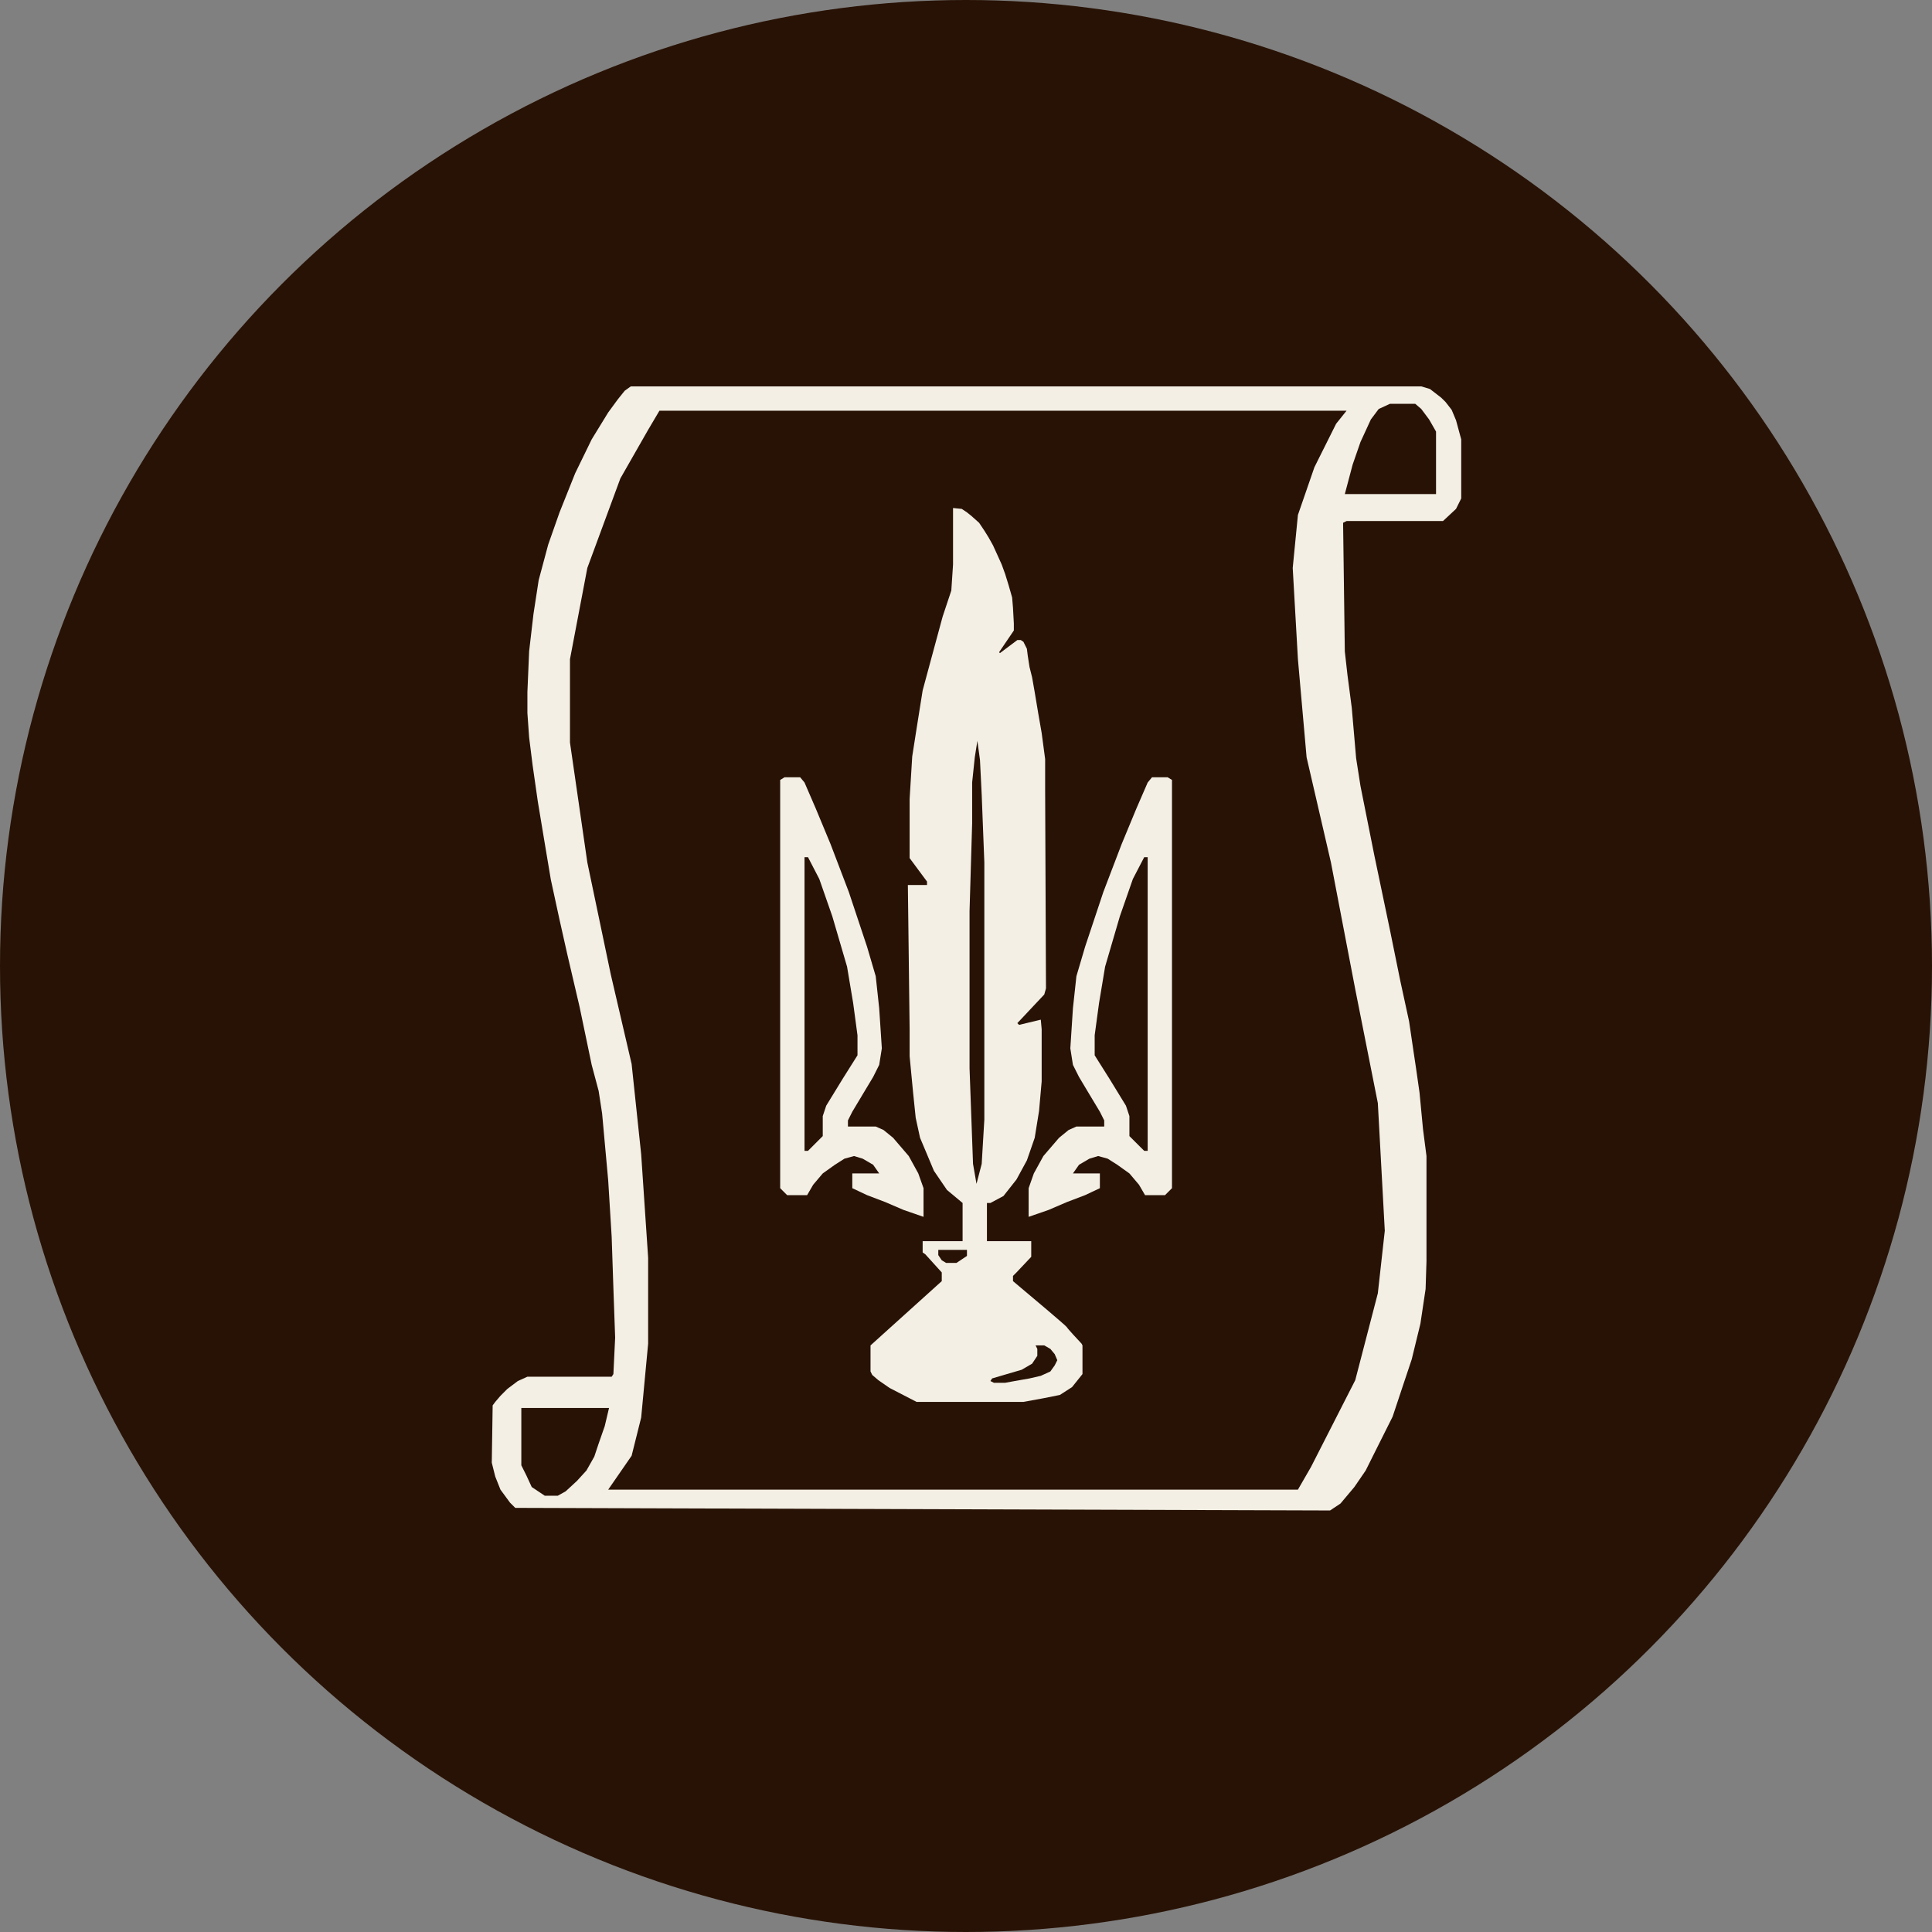 <svg width="55" height="55" viewBox="0 0 55 55" fill="none" xmlns="http://www.w3.org/2000/svg">
<rect x="0" y="0" width="55" height="55" fill="#808080" stroke="none"/>
<circle cx="27.5" cy="27.5" r="27.5" fill="#281205"/>
<path fill-rule="evenodd" clip-rule="evenodd" d="M22.334 22.128H22.556H22.779L22.903 22.277L23.224 23.019L23.645 24.032L24.164 25.393L24.683 26.951L24.93 27.791L25.029 28.706L25.104 29.844L25.029 30.314L24.856 30.66L24.559 31.155L24.263 31.649L24.139 31.896V31.995V32.07H24.93L25.153 32.169L25.425 32.391L25.87 32.91L26.142 33.405L26.291 33.825V34.097V34.641L25.722 34.444L25.203 34.221L24.683 34.023L24.263 33.825V33.405H25.029L24.856 33.158L24.559 32.985L24.312 32.91L24.04 32.985L23.768 33.158L23.422 33.405L23.15 33.726L22.977 34.023H22.408L22.21 33.825V22.203L22.334 22.128ZM23.002 24.403L23.323 25.022L23.694 26.085L24.114 27.519L24.288 28.558L24.411 29.473V30.042L23.991 30.709L23.521 31.476L23.422 31.773V32.342L23.002 32.762H22.903V24.403H23.002Z" fill="#F3EFE4"/>
<path fill-rule="evenodd" clip-rule="evenodd" d="M33.241 22.128H33.018H32.795L32.672 22.277L32.35 23.019L31.93 24.032L31.41 25.393L30.891 26.951L30.643 27.791L30.544 28.706L30.47 29.844L30.544 30.314L30.718 30.66L31.014 31.155L31.311 31.649L31.435 31.896V31.995V32.07H30.643L30.421 32.169L30.149 32.391L29.703 32.91L29.431 33.405L29.283 33.825V34.097V34.641L29.852 34.444L30.371 34.221L30.891 34.023L31.311 33.825V33.405H30.544L30.718 33.158L31.014 32.985L31.262 32.91L31.534 32.985L31.806 33.158L32.152 33.405L32.424 33.726L32.597 34.023H33.166L33.364 33.825V22.203L33.241 22.128ZM32.573 24.403L32.251 25.022L31.88 26.085L31.46 27.519L31.287 28.558L31.163 29.473V30.042L31.583 30.709L32.053 31.476L32.152 31.773V32.342L32.573 32.762H32.672V24.403H32.573Z" fill="#F3EFE4"/>
<path fill-rule="evenodd" clip-rule="evenodd" d="M27.131 14.66V14.512V14.462L27.379 14.487L27.527 14.586L27.651 14.685L27.873 14.883L28.022 15.105L28.145 15.303L28.269 15.525L28.393 15.797L28.516 16.07L28.615 16.342L28.714 16.663L28.813 17.009L28.838 17.306L28.862 17.751V17.949L28.442 18.567L28.467 18.592L28.961 18.221H29.06L29.134 18.27L29.233 18.468L29.258 18.666L29.308 18.988L29.382 19.284L29.456 19.705L29.555 20.298L29.654 20.867L29.753 21.609V22.499L29.777 28.138L29.728 28.311L28.961 29.127L29.011 29.176L29.629 29.028L29.654 29.3V30.784L29.58 31.624L29.456 32.391L29.233 33.034L28.937 33.578L28.566 34.048L28.195 34.246H28.096V35.334H29.357V35.779L28.937 36.224L28.838 36.323V36.471C29.34 36.892 30.351 37.742 30.371 37.782C30.391 37.822 30.659 38.112 30.791 38.252L30.816 38.301V39.117L30.519 39.488L30.173 39.711L29.678 39.81L29.134 39.909H26.488H26.093L25.326 39.513L25.005 39.291L24.831 39.142L24.782 39.043V38.4V38.301L26.81 36.471V36.224L26.34 35.705L26.266 35.655V35.383V35.334H27.403V34.246L26.958 33.875L26.587 33.331L26.39 32.861L26.192 32.391L26.068 31.822L25.994 31.105L25.895 30.067V29.3L25.845 25.195H26.39V25.096L25.895 24.428V22.747L25.969 21.535L26.093 20.743L26.266 19.655L26.587 18.468L26.835 17.553L27.082 16.811L27.131 16.07V14.66ZM27.824 21.09L27.75 21.559L27.675 22.277V23.439L27.601 25.937V30.413L27.7 33.133L27.799 33.702L27.947 33.133L28.022 31.872V28.434V24.552L27.947 22.623L27.898 21.634L27.824 21.09ZM27.527 35.581H26.711V35.73L26.81 35.878L26.933 35.952H27.23L27.527 35.754V35.581ZM28.244 39.241L28.665 39.117L29.085 38.994L29.382 38.821L29.53 38.598V38.4L29.481 38.301H29.728L29.901 38.4L30.025 38.549L30.099 38.722L30.025 38.87L29.901 39.043L29.629 39.167L29.308 39.241L28.887 39.315L28.615 39.365H28.294L28.195 39.315L28.244 39.241Z" fill="#F3EFE4"/>
<path fill-rule="evenodd" clip-rule="evenodd" d="M17.586 11.371L17.314 11.742L16.844 12.508L16.374 13.473L15.929 14.586L15.607 15.501L15.335 16.515L15.187 17.479L15.063 18.543L15.014 19.705V20.298L15.063 20.991L15.162 21.782L15.311 22.821L15.508 24.008L15.682 25.046L15.929 26.184L16.151 27.173L16.498 28.657L16.844 30.314L17.042 31.056L17.141 31.699L17.215 32.515L17.314 33.603L17.413 35.21L17.462 36.669L17.512 38.079L17.462 39.117L17.413 39.192H15.014L14.742 39.315L14.445 39.538L14.247 39.736L14.099 39.909L14.025 40.008L14 41.64L14.099 42.035L14.247 42.407L14.519 42.777L14.668 42.926L37.864 43L38.161 42.802L38.556 42.332L38.878 41.862L39.1 41.417L39.645 40.329L39.941 39.439L40.189 38.697L40.436 37.683L40.584 36.694L40.609 35.903V32.91L40.51 32.144L40.411 31.105L40.312 30.413L40.238 29.918L40.114 29.077L39.867 27.94L39.57 26.481L39.125 24.354L38.73 22.376L38.606 21.584L38.482 20.15L38.359 19.21L38.284 18.543L38.235 14.883L38.334 14.833H41.079L41.45 14.487L41.598 14.19V13.695V12.508L41.45 11.964L41.326 11.668L41.153 11.445L41.029 11.322L40.708 11.074L40.461 11H18.204H17.957L17.784 11.124L17.586 11.371ZM17.314 42.407L17.981 41.442L18.253 40.354L18.451 38.252V35.804L18.253 32.861L17.981 30.289L17.388 27.742L16.72 24.552L16.226 21.139V18.765L16.72 16.169L17.66 13.621L18.451 12.236L18.773 11.692H38.334L38.037 12.063L37.419 13.3L36.949 14.66L36.801 16.169L36.949 18.765L37.196 21.559L37.889 24.552L38.581 28.162L39.224 31.402L39.422 35.037L39.224 36.818L38.581 39.291L37.32 41.764L36.949 42.407H17.314ZM17.338 40.082H14.841V41.714L14.989 42.011L15.137 42.332L15.508 42.58H15.879L16.102 42.456L16.424 42.159L16.695 41.862L16.918 41.467L17.042 41.096L17.215 40.601L17.338 40.082ZM38.284 14.066H40.881V13.597V12.583V12.286L40.683 11.94L40.461 11.643L40.288 11.495H39.867H39.57L39.249 11.643L39.026 11.94L38.73 12.583L38.507 13.226L38.284 14.066Z" fill="#F3EFE4"/>
</svg>
